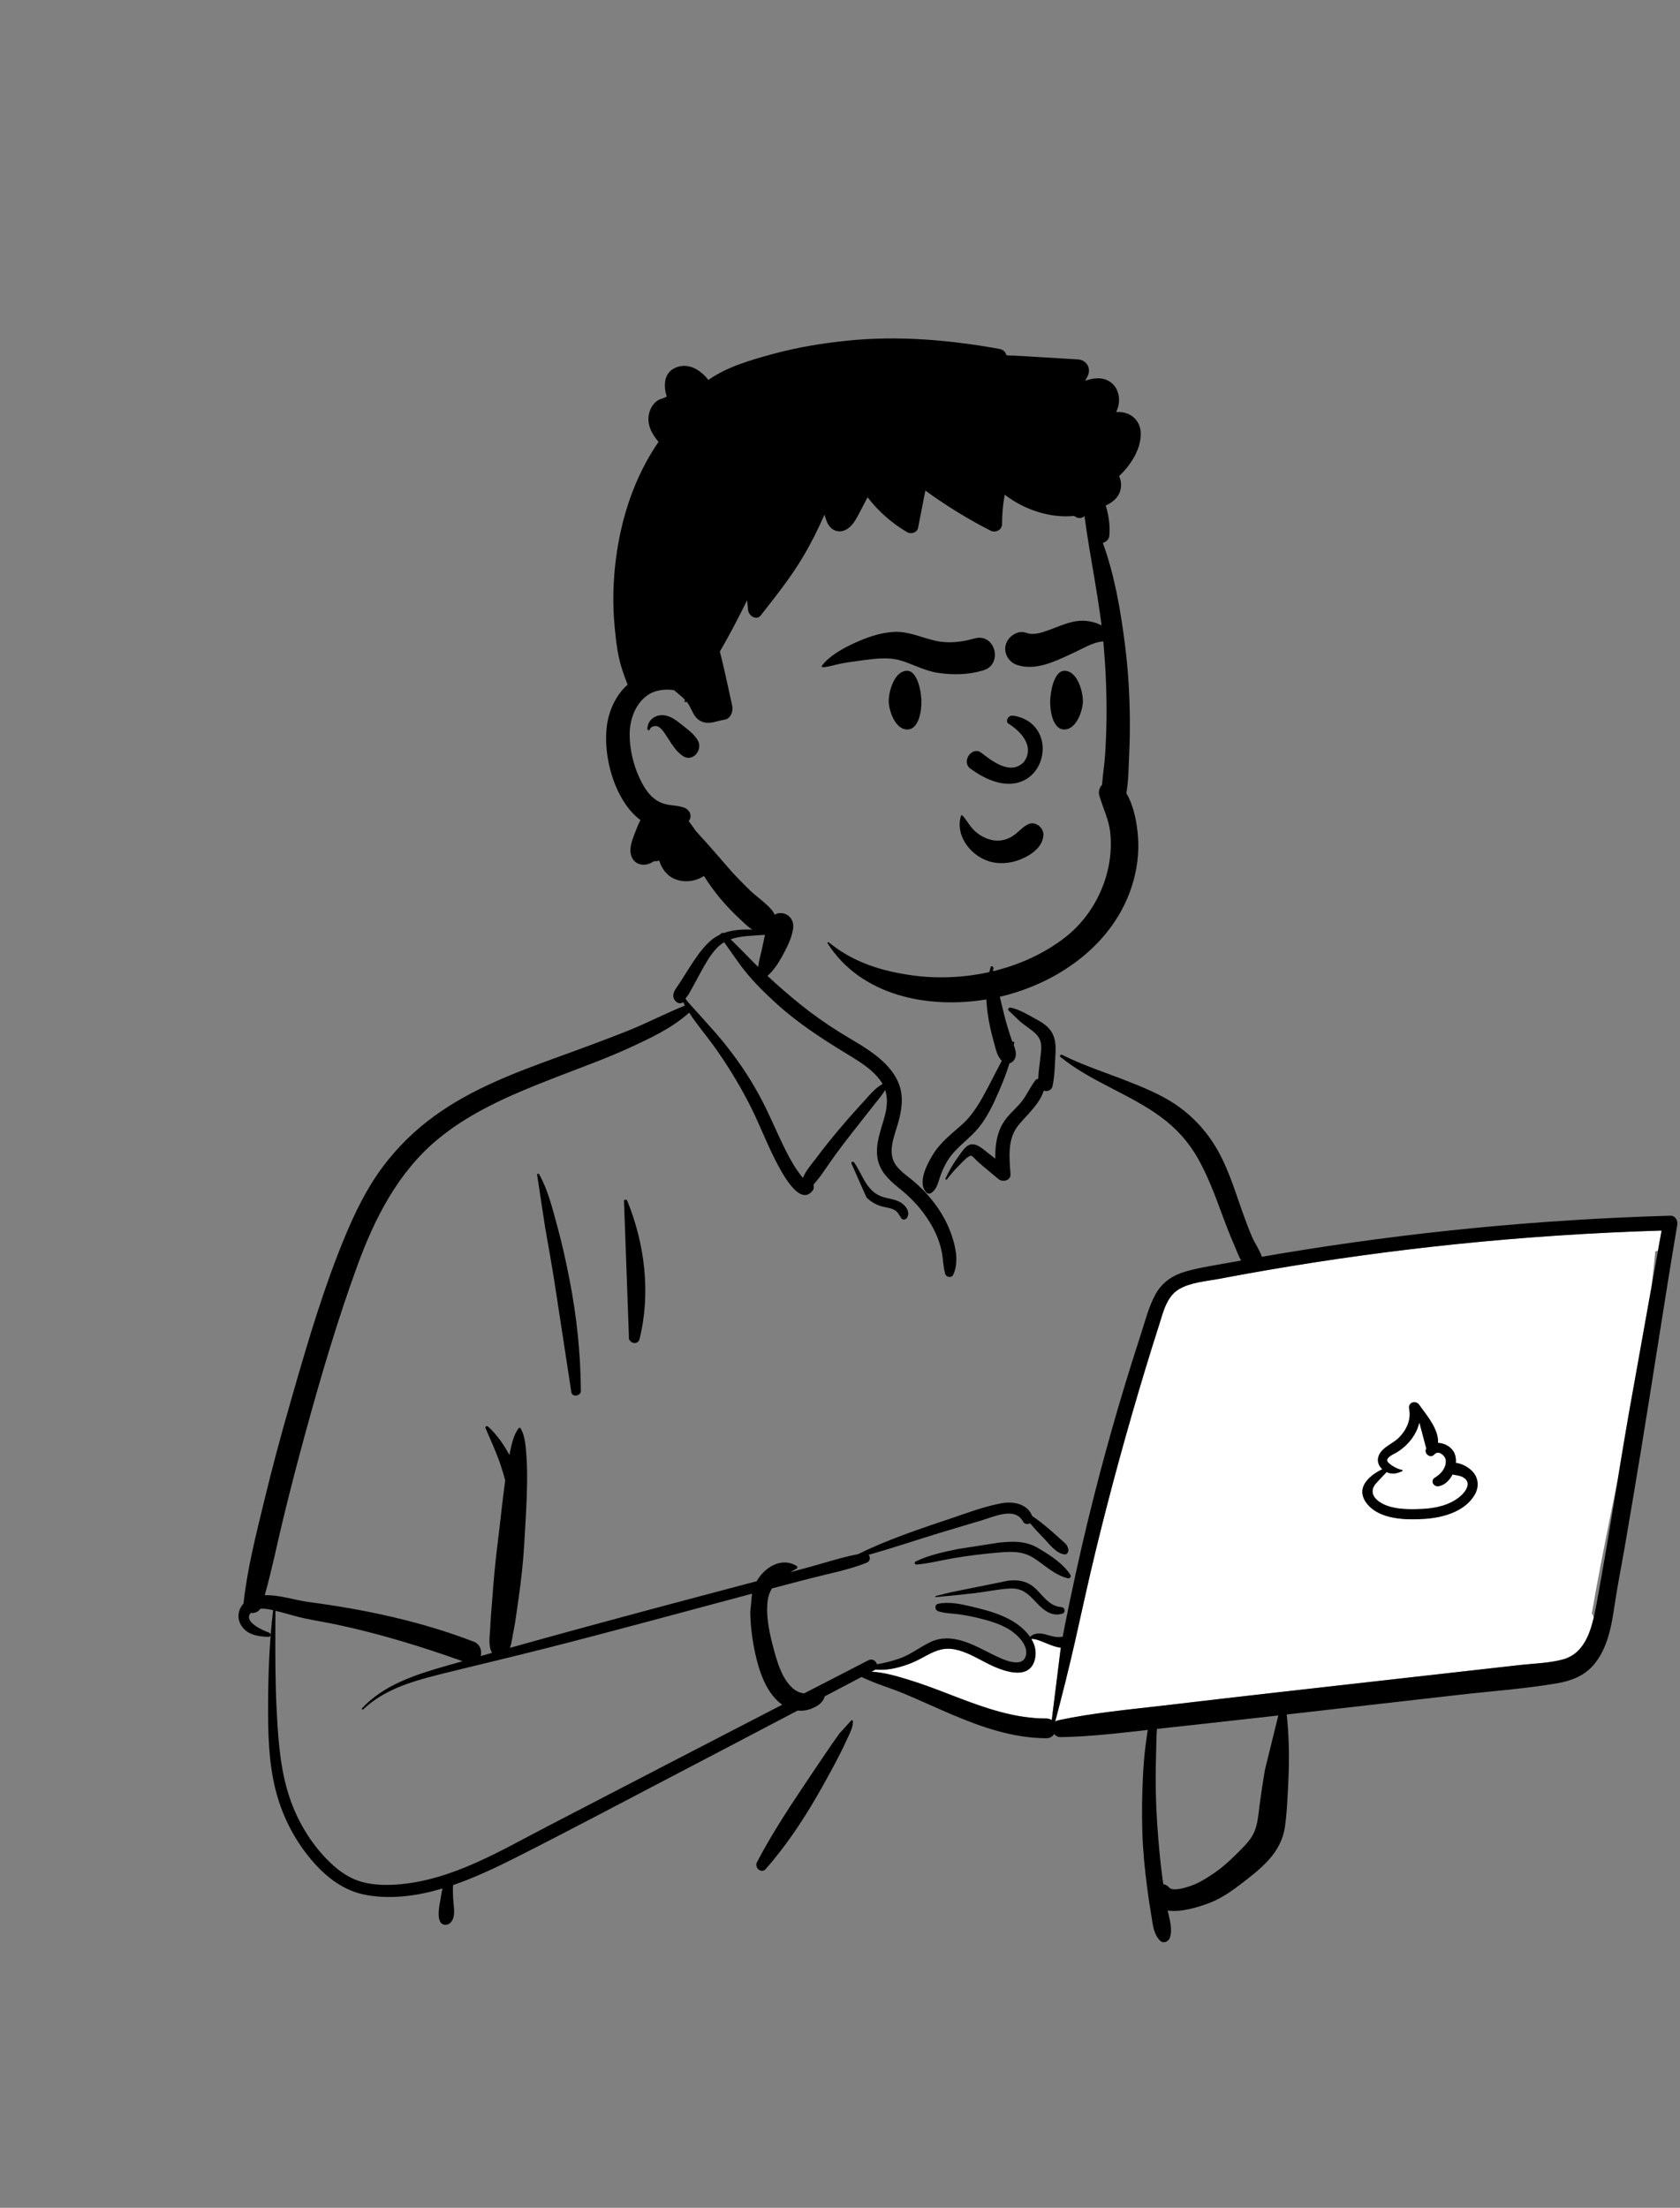 <svg width="280" height="368" viewBox="0 0 280 368" fill="none" xmlns="http://www.w3.org/2000/svg">
<rect x="0" y="0" width="280" height="368" fill="#808080" stroke="none"/>
<path fill-rule="evenodd" clip-rule="evenodd" d="M276.924 205.101L276.322 208.463C276.179 208.51 276.034 208.55 275.886 208.582C275.697 210.586 275.475 212.593 275.224 214.601L271.494 235.447C270.85 239.135 270.239 242.831 269.633 246.528L268.829 250.499L268.332 252.967C267.257 258.312 266.214 263.64 265.298 268.938C265.436 269.138 265.543 269.354 265.622 269.581L265.551 269.88L265.502 270.079L265.452 270.276C264.729 273.061 263.472 275.761 260.509 276.58C258.274 277.198 255.822 277.254 253.514 277.498L253.258 277.526L212.875 282.079C207.996 282.629 203.118 283.196 198.242 283.768L194.014 284.265C188.121 284.95 182.195 285.488 176.389 286.726C176.176 286.772 175.999 286.857 175.855 286.97C177.024 282.533 178.143 278.102 179.157 273.62C180.299 268.576 181.383 263.522 182.604 258.496C185.064 248.37 187.821 238.311 190.84 228.339C191.474 226.246 192.122 224.157 192.784 222.073L193.249 220.616L193.607 219.455C194.16 217.685 194.845 215.866 196.468 214.89C198.368 213.747 200.958 213.558 203.113 213.162L204.572 212.888C206.754 212.479 208.94 212.087 211.128 211.709C221.605 209.903 232.141 208.453 242.716 207.365C253.72 206.232 264.763 205.496 275.818 205.136L276.924 205.101ZM176.692 274.607L176.795 274.615L175.287 286.705C175.046 286.535 174.739 286.432 174.366 286.433C169.418 286.447 164.675 284.862 160.087 283.119L159.388 282.852L157.441 282.101C155.461 281.341 153.47 280.597 151.443 279.98L150.623 279.732L150.207 279.609C148.671 279.16 147.057 278.751 145.46 278.649L145.242 278.638L145.707 278.393C145.775 278.357 145.835 278.317 145.888 278.274C146.767 278.339 147.647 278.321 148.574 278.154C150.318 277.839 152.013 277.231 153.57 276.384L154.266 276.007L154.55 275.855L154.738 275.757L154.925 275.663C156.262 274.994 157.541 274.576 159.229 274.932C161.146 275.336 162.825 276.372 164.553 277.247L164.859 277.4L165.065 277.5L165.276 277.599L165.488 277.696C167.824 278.75 171.543 279.888 172.438 276.703C172.798 275.424 172.516 274.226 171.892 273.175C173.056 273.074 175.134 274.45 176.692 274.607ZM234.846 234.775L234.874 234.92C235.205 236.703 234.376 238.409 233.123 239.652C232.094 240.672 230.274 241.239 229.759 242.706C229.465 243.54 229.777 244.332 230.38 244.884L230.241 244.952L230.106 245.022L229.973 245.092L229.844 245.163L229.718 245.234C227.67 246.414 226.002 248.333 227.849 250.65C229.945 253.278 234.323 253.364 237.408 253.158L237.616 253.143C240.607 252.919 244.151 251.911 245.773 249.142C246.517 247.872 246.435 246.335 245.398 245.248C244.772 244.592 243.656 243.919 242.633 243.839C242.678 243.261 242.609 242.703 242.406 242.231C241.968 241.213 240.8 240.527 239.674 240.502C239.766 238.339 238.038 236.205 236.766 234.476L236.636 234.298L236.51 234.124C235.926 233.31 234.677 233.766 234.846 234.775ZM236.553 237.077L237.712 241.43L237.692 241.466C237.284 242.243 238.354 243.126 238.989 242.473L239.053 242.404C239.806 241.623 240.963 242.672 240.977 243.502C240.998 244.671 240.239 245.575 239.334 246.172L239.271 246.213L239.104 246.317C238.362 246.809 238.924 247.837 239.74 247.712C240.749 247.557 241.577 246.754 242.087 245.752C242.632 245.908 243.252 245.889 243.826 246.211C245.272 247.022 244.44 248.441 243.498 249.298L243.46 249.333L243.383 249.4C241.656 250.877 239.303 251.39 237.086 251.5L236.958 251.506C234.718 251.602 231.8 251.634 229.88 250.313C228.685 249.491 228.339 248.326 229.35 247.222C229.922 246.598 230.499 245.968 231.094 245.36C231.983 245.786 232.778 245.613 233.687 245.21C233.804 245.159 233.739 244.98 233.625 244.98C233.123 244.979 231.282 244.045 231.192 243.448C231.109 242.896 232.128 242.43 232.623 242.163L232.695 242.124L232.757 242.088C233.276 241.773 233.763 241.407 234.209 240.995C235.341 239.951 236.163 238.641 236.521 237.208L236.553 237.077Z" fill="white"/>
<path fill-rule="evenodd" clip-rule="evenodd" d="M128.116 153.678C129.132 151.118 132.566 152.113 132.183 154.802C131.954 156.413 131.074 158.114 130.284 159.526C129.64 160.675 128.906 161.797 127.911 162.658C129.683 164.315 131.522 165.912 133.407 167.428C135.465 169.082 137.629 170.607 139.866 172.009C141.827 173.238 143.877 174.327 145.725 175.729C147.444 177.033 149.01 178.601 149.807 180.648C150.656 182.827 150.287 185.079 149.662 187.257L149.59 187.503C148.951 189.661 147.846 192.263 149.379 194.296C150.159 195.331 151.294 196.064 152.273 196.892C153.144 197.627 153.961 198.427 154.71 199.286C156.345 201.159 157.674 203.266 158.512 205.615L158.587 205.828C159.306 207.907 159.832 210.453 158.86 212.494C158.582 213.079 157.683 212.889 157.527 212.319C157.174 211.029 157.192 209.677 156.896 208.368C156.588 207.007 156.076 205.715 155.407 204.493C154.112 202.128 152.358 200.108 150.286 198.401L149.666 197.895C148.05 196.565 146.565 195.155 146.237 192.954C145.886 190.599 146.827 188.356 147.432 186.127C147.854 184.574 147.991 183.085 147.536 181.682C146.979 182.593 146.219 183.458 145.619 184.229C144.422 185.765 143.215 187.293 142.01 188.823C140.775 190.392 139.57 191.985 138.423 193.62C137.91 194.352 137.402 195.088 136.897 195.824C136.516 196.378 135.985 196.931 135.571 197.495C135.672 197.797 135.664 198.145 135.481 198.393C133.282 201.372 130.153 195.156 129.337 193.585C127.676 190.387 126.439 186.989 124.772 183.792C123.044 180.477 121.077 177.251 118.884 174.225C117.558 172.394 116.072 170.675 114.859 168.787C112 171.385 108.239 173.127 104.785 174.706C100.989 176.442 97.046 177.859 93.154 179.365L92.005 179.812C85.299 182.436 78.43 185.318 72.857 189.978C66.307 195.455 62.433 203.087 59.548 210.991C56.228 220.09 53.481 229.435 50.92 238.774C49.609 243.552 48.366 248.352 47.197 253.167C46.167 257.409 45.313 261.694 44.121 265.892C46.539 265.807 49.297 266.745 51.362 267.016C60.772 268.251 70.054 270.22 78.938 273.628C80.036 274.049 80.353 275.147 80.114 276.038C80.747 275.859 81.379 275.677 82.012 275.499C81.319 274.434 81.65 272.53 81.704 271.35L81.708 271.268C81.764 269.695 81.934 268.121 82.044 266.55C82.254 263.557 82.528 260.586 82.892 257.61L82.985 256.866C83.397 253.628 83.702 250.371 84.152 247.139L84.205 246.769C83.989 245.942 83.738 245.125 83.474 244.312C82.772 242.145 81.78 240.106 80.911 238.008C80.809 237.761 81.16 237.619 81.324 237.767C82.796 239.094 83.965 240.778 84.904 242.539C84.92 242.456 84.934 242.373 84.951 242.29L85.058 241.761C85.323 240.471 85.644 239.114 86.433 238.068C86.517 237.957 86.683 237.934 86.763 238.068C87.518 239.35 87.603 240.972 87.719 242.43C87.85 244.079 87.867 245.749 87.843 247.403C87.798 250.635 87.571 253.876 87.39 257.102C87.212 260.273 86.864 263.403 86.414 266.543L86.329 267.132C86.109 268.626 85.929 270.139 85.639 271.623L85.558 272.027C85.403 272.763 85.307 273.801 84.999 274.663C92.933 272.444 100.88 270.276 108.842 268.146C114.596 266.606 120.356 265.089 126.114 263.563C126.418 263.014 126.797 262.501 127.269 262.043C128.824 260.533 130.886 259.859 132.777 261.021C132.93 261.116 132.943 261.358 132.777 261.449C132.414 261.648 132.052 261.851 131.695 262.064L135.152 261.125C137.737 260.423 140.352 259.545 142.997 259.056C147.869 256.645 153.109 254.901 158.241 253.176L158.845 252.971C161.473 252.073 164.191 251.068 166.906 250.57C168.894 250.205 171.227 250.645 172.026 252.686C173.038 253.355 173.99 254.141 174.909 254.913C175.573 255.472 176.209 256.065 176.857 256.643L176.976 256.748C177.505 257.209 177.925 257.517 178.055 258.25C178.122 258.629 177.882 259.14 177.416 259.09C175.991 258.937 174.833 257.281 173.866 256.293C173.12 255.528 172.367 254.738 171.686 253.898C171.288 254.115 170.744 254.076 170.491 253.596C169.18 251.107 165.588 252.832 163.601 253.422L160.754 254.267C159.331 254.69 157.908 255.115 156.487 255.547C152.584 256.736 148.699 258.066 144.76 259.158C145.112 259.546 145.064 260.237 144.394 260.5C141.311 261.713 137.928 262.34 134.725 263.172C132.702 263.698 130.681 264.227 128.66 264.759C128.314 265.322 128.064 265.959 127.96 266.7C127.574 269.424 128.318 272.568 129.042 275.203L129.151 275.597C129.747 277.715 130.623 280.313 132.446 281.651C132.891 281.977 133.458 282.204 134.029 282.255C137.599 280.413 141.168 278.572 144.739 276.733C145.4 276.393 146.012 276.854 146.16 277.402C147.419 277.195 148.676 276.869 149.82 276.479C151.743 275.825 153.244 274.576 155.046 273.713C158.534 272.042 162.096 274.094 165.218 275.654L165.938 276.008C167.338 276.69 170.251 277.998 170.923 276.135C171.573 274.333 169.519 272.407 168.192 271.596C166.61 270.628 164.768 270.111 162.98 269.68C161.96 269.433 160.927 269.232 159.887 269.086C158.708 268.919 157.49 268.944 156.355 268.561C155.791 268.371 155.704 267.473 156.355 267.324C158.103 266.926 160.188 267.361 162.012 267.805L162.965 268.04C164.802 268.492 166.657 269.06 168.33 269.961C169.547 270.617 170.832 271.613 171.671 272.833C172.399 272.154 173.306 272.177 174.251 272.429L174.763 272.572C175.61 272.807 176.296 272.969 177.12 272.806C177.23 272.205 177.342 271.604 177.461 271.003C178.635 265.094 179.923 259.208 181.343 253.354C183.793 243.255 186.629 233.267 189.825 223.382L190.146 222.394C190.883 220.133 191.477 217.67 192.665 215.592C193.79 213.628 195.591 212.497 197.73 211.898C200.159 211.218 202.71 210.862 205.188 210.403C205.74 210.301 206.294 210.203 206.847 210.103C206.38 209.257 206.031 208.296 205.717 207.559L205.662 207.432C204.987 205.888 204.38 204.317 203.794 202.738L203.356 201.551C202.299 198.691 201.207 195.879 199.721 193.205C198.156 190.39 196.079 188.09 193.491 186.185C188.215 182.302 181.855 180.321 176.737 176.172C176.527 176.002 176.796 175.711 177.009 175.819C180.464 177.559 184.195 178.743 187.789 180.16L188.499 180.441C191.34 181.57 194.225 182.799 196.684 184.627C199.425 186.666 201.585 189.197 203.208 192.208C204.807 195.175 205.83 198.497 206.959 201.667L207.26 202.511C207.716 203.778 208.186 205.04 208.724 206.273C209.152 207.251 209.95 208.368 210.313 209.486C211.305 209.313 212.298 209.14 213.291 208.974C234.808 205.372 256.566 203.256 278.372 202.637C279.226 202.612 279.667 203.429 279.541 204.175C277.448 216.581 275.589 229.03 273.548 241.445C272.658 246.864 271.749 252.278 270.819 257.69C270.348 260.432 269.804 263.163 269.358 265.909C268.998 268.127 268.736 270.362 268.118 272.528C267.564 274.47 266.713 276.343 265.315 277.825C263.808 279.422 261.706 280.196 259.589 280.561C254.216 281.488 248.705 281.867 243.288 282.484L214.448 285.774C214.87 289.614 214.901 293.395 214.708 297.28L214.598 299.401C214.508 301.107 214.4 302.816 214.156 304.504C213.849 306.622 212.883 308.415 211.459 309.997C210.152 311.45 208.564 312.69 207.02 313.878C205.416 315.111 203.76 316.301 201.875 317.064L201.63 317.161C199.976 317.809 196.874 318.811 194.613 318.445C194.909 319.929 195.481 321.525 194.974 322.994C194.739 323.676 193.849 324.016 193.304 323.436C192.225 322.285 192.14 320.766 191.885 319.266C191.619 317.705 191.389 316.138 191.185 314.567C190.791 311.53 190.485 308.466 190.391 305.403C190.295 302.258 190.332 299.108 190.501 295.967C190.588 294.353 190.696 292.741 190.9 291.138C190.987 290.454 191.076 289.77 191.178 289.088C191.215 288.839 191.256 288.592 191.3 288.345L188.712 288.638C184.743 289.082 180.772 289.483 176.775 289.545C176.301 289.552 175.937 289.336 175.699 289.022C175.446 289.436 175.004 289.732 174.372 289.73C168.79 289.709 163.592 287.879 158.515 285.722C155.955 284.635 153.436 283.458 150.873 282.379C148.481 281.373 145.924 280.655 143.589 279.522L137.455 282.747C137.41 282.906 137.352 283.056 137.291 283.182C136.891 283.999 136.104 284.442 135.299 284.776C134.528 285.098 133.728 285.197 132.949 285.116C128.297 287.56 123.643 290.002 118.987 292.439L114.329 294.873C105.05 299.717 95.807 304.64 86.469 309.37L85.781 309.717C82.556 311.339 79.093 312.982 75.513 314.209C75.449 315.117 75.49 316.001 75.566 316.962L75.584 317.171C75.691 318.308 75.919 319.731 75.01 320.54C74.537 320.961 73.693 320.962 73.371 320.328C72.788 319.178 73.311 317.365 73.496 316.115C73.562 315.671 73.642 315.214 73.76 314.771C69.657 315.996 65.429 316.59 61.253 315.902C57.188 315.233 54.039 312.665 51.5 309.524C48.821 306.21 46.917 302.347 45.896 298.207C44.733 293.495 44.658 288.629 44.685 283.803C44.714 278.663 44.904 273.499 45.527 268.394C44.844 268.233 44.086 268.094 43.396 268.142C43.054 268.69 42.391 268.921 41.792 268.85C40.488 270.291 43.794 271.764 44.85 272.132C45.217 272.261 45.178 272.858 44.755 272.84L44.488 272.827C42.856 272.74 41.17 272.461 40.21 270.94C39.441 269.721 39.672 268.277 40.589 267.283C41.194 261.542 42.642 255.953 43.989 250.353C45.311 244.857 46.782 239.397 48.34 233.964L49.039 231.532C51.493 223.013 54.057 214.425 57.442 206.244C59.133 202.16 61.08 198.15 63.719 194.588C66.179 191.268 69.084 188.427 72.422 186.001C78.647 181.477 85.95 178.743 93.126 176.139L93.447 176.022C97.166 174.674 100.875 173.309 104.552 171.848C107.803 170.556 110.918 168.917 114.154 167.606C114.049 167.414 113.947 167.221 113.85 167.025L113.79 167.076C113.779 167.084 113.769 167.092 113.758 167.099C113.433 167.325 112.954 167.214 112.685 166.96C111.928 166.244 112.185 165.449 112.69 164.706L112.756 164.612C113.374 163.743 113.925 162.825 114.496 161.926L114.853 161.363C115.811 159.86 116.818 158.347 118.095 157.104C118.686 156.529 119.333 156.098 120.019 155.777C119.961 155.653 120.475 155.399 120.621 155.526C122.794 154.729 125.295 154.896 127.664 155.116M213.053 285.933L210.031 286.277C206.706 286.656 203.381 287.023 200.055 287.386L192.83 288.173C192.812 288.586 192.762 288.99 192.753 289.302C192.706 290.909 192.67 292.518 192.637 294.126C192.57 297.349 192.644 300.576 192.855 303.793C193.06 306.91 193.331 310.028 193.751 313.125L193.837 313.743L193.886 314.069C194.229 314.102 194.566 314.265 194.846 314.601C195.457 315.332 197.669 314.621 198.533 314.313C199.954 313.806 201.293 312.949 202.527 312.09C203.733 311.252 204.819 310.274 205.862 309.244L206.716 308.397C207.565 307.551 208.416 306.65 208.936 305.586C209.641 304.142 209.733 302.371 209.94 300.799C210.194 298.866 210.498 296.932 210.818 295.009M125.334 265.638L125.021 265.721C113.636 268.754 102.267 271.876 90.847 274.776C85.195 276.211 79.516 277.541 73.858 278.949L72.942 279.178C68.478 280.31 63.96 281.671 60.542 284.917C60.416 285.037 60.232 284.853 60.351 284.726C64.035 280.794 69.275 279.129 74.306 277.686C75.236 277.42 76.167 277.159 77.097 276.894C70.255 274.449 63.305 272.321 56.195 270.804C54.364 270.413 52.511 270.126 50.682 269.734C49.406 269.46 48.16 269.064 46.897 268.736L45.904 268.486L45.891 271.632C45.875 276.089 45.883 280.542 46.109 284.998L46.152 285.823C46.417 290.782 46.83 295.844 48.585 300.52C50.011 304.319 52.285 307.898 55.258 310.666C56.762 312.066 58.38 313.156 60.379 313.695C62.235 314.194 64.18 314.253 66.089 314.119C75.242 313.479 83.39 308.494 91.341 304.367C104.347 297.616 117.354 290.868 130.372 284.143C130.02 283.902 129.689 283.624 129.388 283.311C127.642 281.504 126.721 279.029 126.116 276.633C125.472 274.082 125.087 271.348 125.043 268.715M141.899 286.749C142.014 286.687 142.147 286.764 142.152 286.895C142.192 287.891 141.643 288.875 141.232 289.773L141.189 289.869C140.69 290.981 140.144 292.079 139.579 293.159C138.45 295.317 137.277 297.452 136.052 299.557C133.59 303.792 130.854 307.849 127.619 311.536C126.889 312.369 125.687 311.301 126.156 310.404C128.417 306.081 131.052 301.998 133.764 297.952C135.122 295.926 136.479 293.898 137.85 291.881C138.422 291.039 139.001 290.201 139.596 289.375L139.955 288.881M276.931 205.113C265.506 205.459 254.094 206.206 242.723 207.377C232.148 208.465 221.612 209.914 211.135 211.721C208.947 212.098 206.761 212.491 204.578 212.899L203.269 213.146C201.086 213.561 198.419 213.732 196.475 214.902C194.426 216.134 193.872 218.71 193.19 220.835C192.388 223.333 191.607 225.839 190.847 228.351C187.828 238.323 185.07 248.382 182.61 258.507C181.389 263.533 180.306 268.588 179.164 273.632C178.15 278.114 177.031 282.545 175.862 286.982C176.006 286.869 176.183 286.784 176.396 286.738C182.202 285.5 188.128 284.961 194.021 284.277L194.591 284.211C200.687 283.492 206.783 282.778 212.882 282.091L253.265 277.538C255.647 277.269 258.198 277.233 260.516 276.592C264.457 275.502 265.38 271.086 266.041 267.568L266.061 267.462C268.055 256.834 269.641 246.114 271.5 235.459M176.801 274.627C175.233 274.523 173.087 273.084 171.898 273.187C172.522 274.237 172.804 275.435 172.444 276.715C171.443 280.275 166.913 278.433 164.732 277.345C162.943 276.453 161.215 275.361 159.235 274.944C156.992 274.471 155.472 275.365 153.576 276.396C152.019 277.243 150.324 277.851 148.58 278.166C147.653 278.333 146.773 278.351 145.894 278.286C145.841 278.329 145.781 278.369 145.713 278.405L145.248 278.649C147.351 278.746 149.492 279.396 151.449 279.992C153.476 280.609 155.467 281.352 157.447 282.113L159.394 282.863C164.199 284.708 169.172 286.46 174.372 286.444C174.745 286.443 175.051 286.547 175.293 286.716M168.03 263.471C169.579 263.281 171.008 263.484 172.246 264.495C173.738 265.714 174.741 267.736 176.887 267.869C177.513 267.907 177.658 268.789 177.036 268.974C175.439 269.448 174.146 268.581 173.058 267.457L172.326 266.69C171.25 265.574 170.259 264.711 168.434 264.777C166.479 264.849 164.522 265.302 162.58 265.532C160.381 265.792 158.182 266.015 155.975 266.207C155.873 266.215 155.855 266.054 155.951 266.03L158.423 265.413M166.534 257.122L166.79 257.097C169.039 256.878 171.096 256.869 173.105 258.082L173.49 258.316C175.301 259.419 177.272 260.72 178.405 262.506C178.59 262.799 178.284 263.143 177.974 263.069C175.797 262.545 174.206 260.944 172.375 259.745C170.321 258.401 168.199 258.622 165.856 258.831C163.589 259.034 161.322 259.312 159.076 259.691C156.966 260.046 154.849 260.608 152.718 260.787L152.718 260.783C152.475 260.782 152.336 260.416 152.584 260.291C154.747 259.209 157.252 258.696 159.605 258.201M234.861 234.835C234.644 233.792 235.923 233.309 236.516 234.136L236.642 234.31C237.922 236.069 239.775 238.277 239.68 240.514C240.806 240.539 241.973 241.225 242.412 242.243C242.615 242.714 242.684 243.273 242.639 243.851C243.662 243.931 244.778 244.604 245.404 245.26C246.441 246.347 246.523 247.884 245.779 249.154C244.157 251.923 240.613 252.93 237.622 253.155L237.515 253.163C234.426 253.377 229.974 253.319 227.855 250.662C225.812 248.098 228.07 246.023 230.386 244.896C229.783 244.344 229.471 243.552 229.765 242.718C230.28 241.251 232.1 240.684 233.128 239.664C234.382 238.421 235.211 236.715 234.88 234.932M236.559 237.089C236.218 238.574 235.381 239.931 234.215 241.007C233.769 241.419 233.282 241.785 232.763 242.1L232.701 242.136C232.241 242.395 231.111 242.88 231.198 243.46C231.287 244.057 233.129 244.991 233.631 244.992C233.745 244.992 233.81 245.17 233.693 245.222C232.783 245.625 231.989 245.798 231.1 245.372C230.505 245.98 229.928 246.61 229.356 247.234C228.345 248.338 228.691 249.503 229.886 250.325C231.806 251.646 234.724 251.614 236.964 251.518C239.218 251.421 241.628 250.917 243.389 249.412L243.466 249.345C244.423 248.491 245.297 247.045 243.832 246.223C243.258 245.901 242.638 245.92 242.093 245.764C241.583 246.766 240.755 247.569 239.746 247.724C238.93 247.849 238.368 246.821 239.11 246.329L239.277 246.225C240.209 245.629 241.004 244.71 240.983 243.514C240.969 242.684 239.812 241.635 239.059 242.415L239.024 242.453C238.394 243.165 237.283 242.267 237.698 241.478L237.718 241.442M89.516 195.805C89.513 195.627 89.764 195.56 89.851 195.714C91.315 198.296 92.08 201.46 92.859 204.304C93.676 207.283 94.335 210.292 94.927 213.323C96.126 219.462 96.765 225.565 96.809 231.821C96.815 232.714 95.363 232.952 95.221 232.037C94.279 225.951 93.375 219.859 92.426 213.775C91.948 210.715 91.391 207.667 90.859 204.616M104.004 200.301C103.896 199.945 104.413 199.826 104.545 200.151C107.482 207.379 108.477 215.57 106.591 223.195C106.303 224.362 104.599 223.857 104.816 222.705M141.887 193.879C141.873 193.612 142.218 193.57 142.348 193.754C143.739 195.719 144.316 198.352 146.758 199.368C147.977 199.875 149.349 199.787 150.426 200.644C151.146 201.217 151.698 202.121 151.157 202.989C150.983 203.269 150.495 203.41 150.259 203.105C149.913 202.661 149.731 202.13 149.262 201.797C148.6 201.328 147.708 201.299 146.949 201.078C145.968 200.793 145.103 200.294 144.395 199.552M165.136 161.092C165.28 161.018 165.417 161.065 165.509 161.189C165.64 161.367 165.624 161.539 165.463 161.66C165.678 162.1 165.931 163.199 165.967 163.36C166.114 164.009 166.269 164.654 166.432 165.299C166.761 166.599 167.05 167.909 167.379 169.21C167.728 170.589 168.144 171.953 168.607 173.298C168.637 173.385 168.669 173.474 168.704 173.564L168.757 173.7L168.77 173.68C168.864 173.531 169.06 173.635 169.036 173.792C169.015 173.936 168.986 174.079 168.961 174.222L169.01 174.351C169.313 175.168 169.52 176.028 168.965 176.749C168.757 177.019 168.528 177.178 168.243 177.226C167.786 178.736 167.213 180.217 166.599 181.64L166.42 182.056C165.517 184.133 164.554 186.182 163.117 187.95C161.547 189.88 159.389 191.197 158.022 193.312C157.386 194.296 156.944 195.33 156.584 196.441L156.449 196.863C156.194 197.649 155.9 198.411 155.165 198.871C154.93 199.018 154.579 198.972 154.39 198.771C152.882 197.172 154.46 194.186 155.37 192.638C156.633 190.485 158.462 189.108 160.294 187.484C162.268 185.733 163.527 183.391 164.745 181.084C165.491 179.671 166.211 178.227 166.97 176.807C166.178 176.105 165.924 174.711 165.656 173.742L165.631 173.655C165.187 172.102 164.835 170.51 164.612 168.911C164.398 167.373 164.309 165.857 164.365 164.31L164.382 163.916M168.081 168.411C167.906 168.17 168.196 167.898 168.436 167.948C169.896 168.251 171.324 169.137 172.634 169.853L172.774 169.93C173.821 170.495 174.873 171.188 175.422 172.287C176.02 173.481 175.971 174.856 175.889 176.154L175.881 176.275C175.782 177.832 175.765 179.449 175.437 180.977C175.269 181.759 174.562 181.979 173.958 181.794C173.239 184.07 171.22 185.746 169.745 187.542C167.865 189.831 168.219 192.922 168.415 195.679C168.495 196.795 167.11 197.112 166.397 196.517L164.753 195.148C164.479 194.919 164.206 194.691 163.933 194.461C163.699 194.264 163.468 194.065 163.239 193.864L162.896 193.561C162.744 193.424 162.073 192.673 161.877 192.642C161.402 192.566 160.274 193.821 159.887 194.215L159.838 194.264C159.111 194.979 158.455 195.748 157.843 196.563C157.73 196.713 157.51 196.589 157.591 196.415C158.139 195.238 158.776 194.113 159.533 193.059L159.686 192.85C160.19 192.169 160.866 190.968 161.754 190.767C162.84 190.522 163.923 191.613 164.713 192.219L164.763 192.257C165.139 192.539 165.51 192.827 165.881 193.116C165.842 191.064 166.1 188.989 167.157 187.221C167.903 185.973 169.02 185.049 169.975 183.977C171.039 182.783 171.594 181.316 172.557 180.073C172.682 179.913 172.852 179.827 173.038 179.799C173.075 178.8 173.221 177.79 173.335 176.802L173.368 176.506C173.482 175.432 173.753 174.119 173.229 173.113C172.733 172.163 171.596 171.492 170.754 170.848L170.067 170.313M120.693 157.052C120.254 157.307 119.843 157.624 119.47 158.021C118.297 159.269 117.458 160.822 116.641 162.316C116.202 163.121 115.778 163.934 115.335 164.737C115.142 165.086 114.944 165.432 114.743 165.777C114.651 165.935 114.375 166.251 114.239 166.446C114.39 166.659 114.547 166.869 114.707 167.076C114.768 167.155 118.978 171.753 120.445 173.552C122.692 176.308 124.7 179.219 126.417 182.335C128.099 185.386 129.379 188.617 130.936 191.727C131.716 193.285 132.586 194.831 133.696 196.178C133.739 196.231 133.784 196.281 133.828 196.333C134.252 195.185 135.337 193.957 135.87 193.252L135.92 193.185C137.129 191.551 138.405 189.967 139.71 188.409C140.901 186.987 142.123 185.595 143.374 184.226L143.845 183.714C144.717 182.77 145.824 181.357 147.1 180.683C146.963 180.438 146.805 180.197 146.623 179.958C145.428 178.392 143.737 177.255 142.069 176.229L140.988 175.569C136.911 173.078 132.897 170.472 129.357 167.235C127.485 165.523 125.638 163.729 124.064 161.731L123.507 161.025M127.496 155.819C125.587 155.98 123.525 155.942 121.761 156.565C123.329 158.052 124.82 159.657 126.352 161.169C126.488 160.146 126.767 159.136 127.003 158.139" fill="black"/>
<path fill-rule="evenodd" clip-rule="evenodd" d="M141.193 56.786C149.758 55.914 158.152 56.647 166.593 58.161C167.238 58.279 167.604 58.704 167.74 59.215C171.716 59.398 175.697 59.691 179.667 59.909C181.108 59.988 181.925 61.419 181.268 62.71C181.137 62.967 181.001 63.217 180.862 63.466L181.036 63.409C182.231 63.024 183.521 62.834 184.685 63.445C186.166 64.223 186.747 65.939 186.42 67.519C186.336 67.922 186.195 68.308 186.035 68.685C186.36 68.664 186.687 68.671 187.012 68.714C188.742 68.945 190.028 70.277 190.119 72.051C190.252 74.73 188.534 77.447 186.511 79.365C186.804 79.973 186.917 80.688 186.795 81.413C186.551 82.846 185.5 83.704 184.282 84.264C184.79 85.885 185.03 87.579 184.889 89.31C184.841 89.888 184.338 90.366 183.807 90.483C185.787 95.96 186.789 101.839 187.509 107.569C188.023 111.645 188.276 115.745 188.307 119.852C188.322 121.706 188.292 123.563 188.214 125.417L188.183 126.113C188.088 128.117 188.083 130.222 187.724 132.206C188.948 134.296 189.44 136.891 189.648 139.234C189.906 142.134 189.497 145.125 188.587 147.883C185.151 158.306 174.782 164.884 164.366 166.593C154.726 168.175 143.57 166.046 137.936 157.248C137.847 157.108 138.036 156.993 138.146 157.085C142.177 160.378 146.853 161.847 151.932 162.562C160.716 163.796 170.588 161.703 177.636 156.153C181.02 153.489 183.459 149.609 184.532 145.435C185.079 143.301 185.268 141.075 185.053 138.879C184.833 136.651 183.851 134.75 183.233 132.645C183.025 131.934 183.244 131.274 183.677 130.804C183.799 129.094 184.085 127.371 184.195 125.667C184.317 123.729 184.391 121.792 184.418 119.852C184.468 115.829 184.301 111.798 183.964 107.792C183.347 100.456 181.711 93.298 180.75 86.024C180.394 86.344 179.885 86.476 179.35 86.196L179.295 86.166L179.003 85.998C178.987 85.998 178.968 86 178.951 86.002C176.956 86.197 174.887 85.919 172.975 85.321C170.975 84.697 169.119 83.737 167.46 82.457C167.145 84.063 167.014 85.686 167.011 87.323C167.009 88.345 165.931 88.876 165.076 88.439C161.284 86.504 157.662 84.274 154.224 81.768C153.822 83.835 153.421 85.902 153.017 87.971C152.862 88.768 151.851 89.09 151.204 88.71C148.628 87.205 146.404 85.234 144.593 82.891C144.231 83.586 143.868 84.281 143.503 84.974L142.953 86.012C142.411 87.032 141.685 88.161 140.497 88.487C139.24 88.833 138.191 88.014 137.769 86.871C137.64 86.516 137.52 86.151 137.41 85.784C136.34 88.24 135.131 90.641 133.764 92.931C131.714 96.365 129.253 99.426 126.799 102.566C126.054 103.519 124.778 102.609 124.675 101.683C124.615 101.138 124.565 100.591 124.522 100.046C123.092 102.944 121.6 105.816 119.975 108.605L120.208 109.521C120.878 112.228 121.435 114.955 122.041 117.676C122.236 118.555 121.772 119.81 120.751 119.96C119.531 120.138 118.376 120.764 117.127 120.334C115.764 119.864 115.495 118.68 114.852 117.559C114.723 117.335 114.574 117.13 114.413 116.935L114.372 116.988C114.272 117.121 114.033 116.977 114.093 116.825L114.163 116.651C113.61 116.061 112.949 115.57 112.341 115.041C110.896 114.796 109.27 115.064 108.275 115.654C106.007 116.998 104.966 119.768 104.944 122.315C104.918 125.297 105.838 128.648 107.391 131.197C108.074 132.318 109.011 133.331 110.248 133.828C111.477 134.323 112.807 134.169 114.057 134.635C114.884 134.945 115.393 135.866 114.893 136.701C114.86 136.759 114.822 136.812 114.786 136.867L115.157 137.363C115.413 137.706 115.679 138.074 115.928 138.456C116.563 139.191 117.232 139.899 117.88 140.622C119.077 141.954 120.238 143.322 121.416 144.674C122.527 145.949 123.703 147.146 124.914 148.325C126.059 149.441 127.487 150.38 128.539 151.571C129.561 152.732 129.838 154.761 128.156 155.433C126.295 156.179 124.647 154.431 123.395 153.266L123.342 153.217C121.045 151.094 118.971 148.667 117.324 145.996C115.693 147.112 113.333 147.218 111.709 146.103C110.854 145.516 110.198 144.529 109.879 143.456C109.579 143.524 109.278 143.564 108.986 143.559C108.835 143.647 108.684 143.732 108.531 143.812C107.319 144.446 105.831 144.163 105.276 142.816C104.772 141.593 105.292 140.204 105.746 139.026L105.84 138.783C106.098 138.111 106.383 137.379 106.736 136.69C105.752 135.946 104.911 135.021 104.199 133.97C101.807 130.429 100.612 125.251 101.14 121.026C101.458 118.477 102.65 115.836 104.602 114.117L104.531 113.93C103.984 112.536 103.487 111.136 103.164 109.662C102.787 107.939 102.602 106.153 102.435 104.398C102.082 100.692 102.177 96.901 102.648 93.209C103.532 86.26 105.773 79.437 109.752 73.654C108.624 72.298 107.73 70.701 108.196 68.865C108.409 68.023 108.894 67.223 109.625 66.741C110.028 66.475 110.509 66.434 110.913 66.213L111.034 66.146C111.212 66.042 111.076 66.053 110.97 65.57C110.552 63.639 110.898 61.774 113.013 61.133C115.003 60.531 116.886 61.81 118.064 63.335C121.146 61.138 125.208 59.988 128.78 59.011C132.842 57.904 137.009 57.213 141.193 56.786ZM107.9 121.528C107.885 119.956 109.369 118.986 110.829 119.243C111.809 119.414 112.627 120.002 113.395 120.61L113.77 120.907C114.705 121.645 115.778 122.44 116.336 123.485C117.153 125.026 115.426 127.099 113.813 126.019C112.707 125.274 111.998 124.081 111.272 122.972L111.197 122.858C110.867 122.361 110.578 121.833 110.126 121.434L110.029 121.348C109.88 121.221 109.721 121.105 109.529 121.05C109.159 120.943 108.474 121.093 108.31 121.535L108.296 121.581C108.236 121.804 107.902 121.756 107.9 121.528Z" fill="black"/>
<path fill-rule="evenodd" clip-rule="evenodd" d="M169.969 143.291C168.344 143.932 166.424 144.083 164.747 143.537C163.143 143.015 161.687 141.854 160.806 140.393C160.021 139.092 159.693 137.548 160.157 136.009C160.179 135.935 160.251 135.888 160.32 135.869C160.7 136.216 160.934 136.56 161.169 136.902C161.564 137.479 161.959 138.051 162.503 138.544C163.293 139.262 164.358 139.845 165.415 140.037C166.45 140.226 167.51 140.059 168.436 139.562C169 139.261 169.456 138.857 169.907 138.452C170.398 138.01 170.882 137.562 171.559 137.313C172.101 137.113 172.671 137.282 173.108 137.616C173.578 137.975 173.917 138.537 173.898 139.125C173.869 140.036 173.471 140.796 172.894 141.422C172.114 142.27 171.011 142.88 169.969 143.291ZM168.04 120.594C169.848 121.696 172.603 124.265 170.658 126.997C168.369 129.405 165.072 126.644 163.448 125.395C161.942 124.427 160.249 126.916 161.647 128.047C173.385 136.759 178.148 120.882 168.955 119.299C167.943 119.124 167.567 120.253 168.04 120.594ZM149.023 105.327C151.487 105.209 153.659 106.319 156.007 106.823C158.177 107.289 160.315 107.009 162.426 106.416C165.851 105.454 167.268 110.711 163.889 111.735C161.428 112.481 158.838 112.533 156.313 112.149C154.07 111.807 152.19 110.712 150.052 110.075C148.216 109.528 146.058 109.755 144.119 110.013L143.367 110.114C142.249 110.265 141.125 110.417 140.018 110.636C139.057 110.826 138.098 111.175 137.118 111.215C137.006 111.22 136.912 111.075 136.982 110.978C138.121 109.41 140.316 108.173 142.062 107.348L142.181 107.293C144.336 106.285 146.623 105.442 149.023 105.327ZM148.119 116.887L148.119 116.833C148.123 115.302 149.012 111.807 151.21 111.807C152.583 111.807 153.417 114.186 153.561 116.638L153.566 116.738C153.63 118.262 153.213 121.594 151.21 121.594C149.186 121.594 148.14 118.438 148.119 116.887ZM180.481 116.887L180.481 116.833C180.478 115.302 179.588 111.807 177.39 111.807C176.052 111.807 175.226 114.068 175.051 116.454L175.039 116.638C174.953 118.111 175.343 121.594 177.39 121.594C179.414 121.594 180.46 118.438 180.481 116.887ZM180.447 103.463L180.604 103.466C183.173 103.555 185.815 105.081 186.501 107.644C186.536 107.777 186.373 107.866 186.276 107.775C184.164 105.792 181.323 107.687 179.208 108.68L178.431 109.039C175.705 110.311 172.604 111.806 169.577 110.859C168.139 110.408 167.226 108.927 167.636 107.431C168.001 106.1 169.603 104.982 170.991 105.462L171.054 105.485C172.182 105.917 173.569 105.479 174.733 105.047L175.69 104.687C177.229 104.102 178.774 103.447 180.447 103.463Z" fill="black"/>
</svg>
